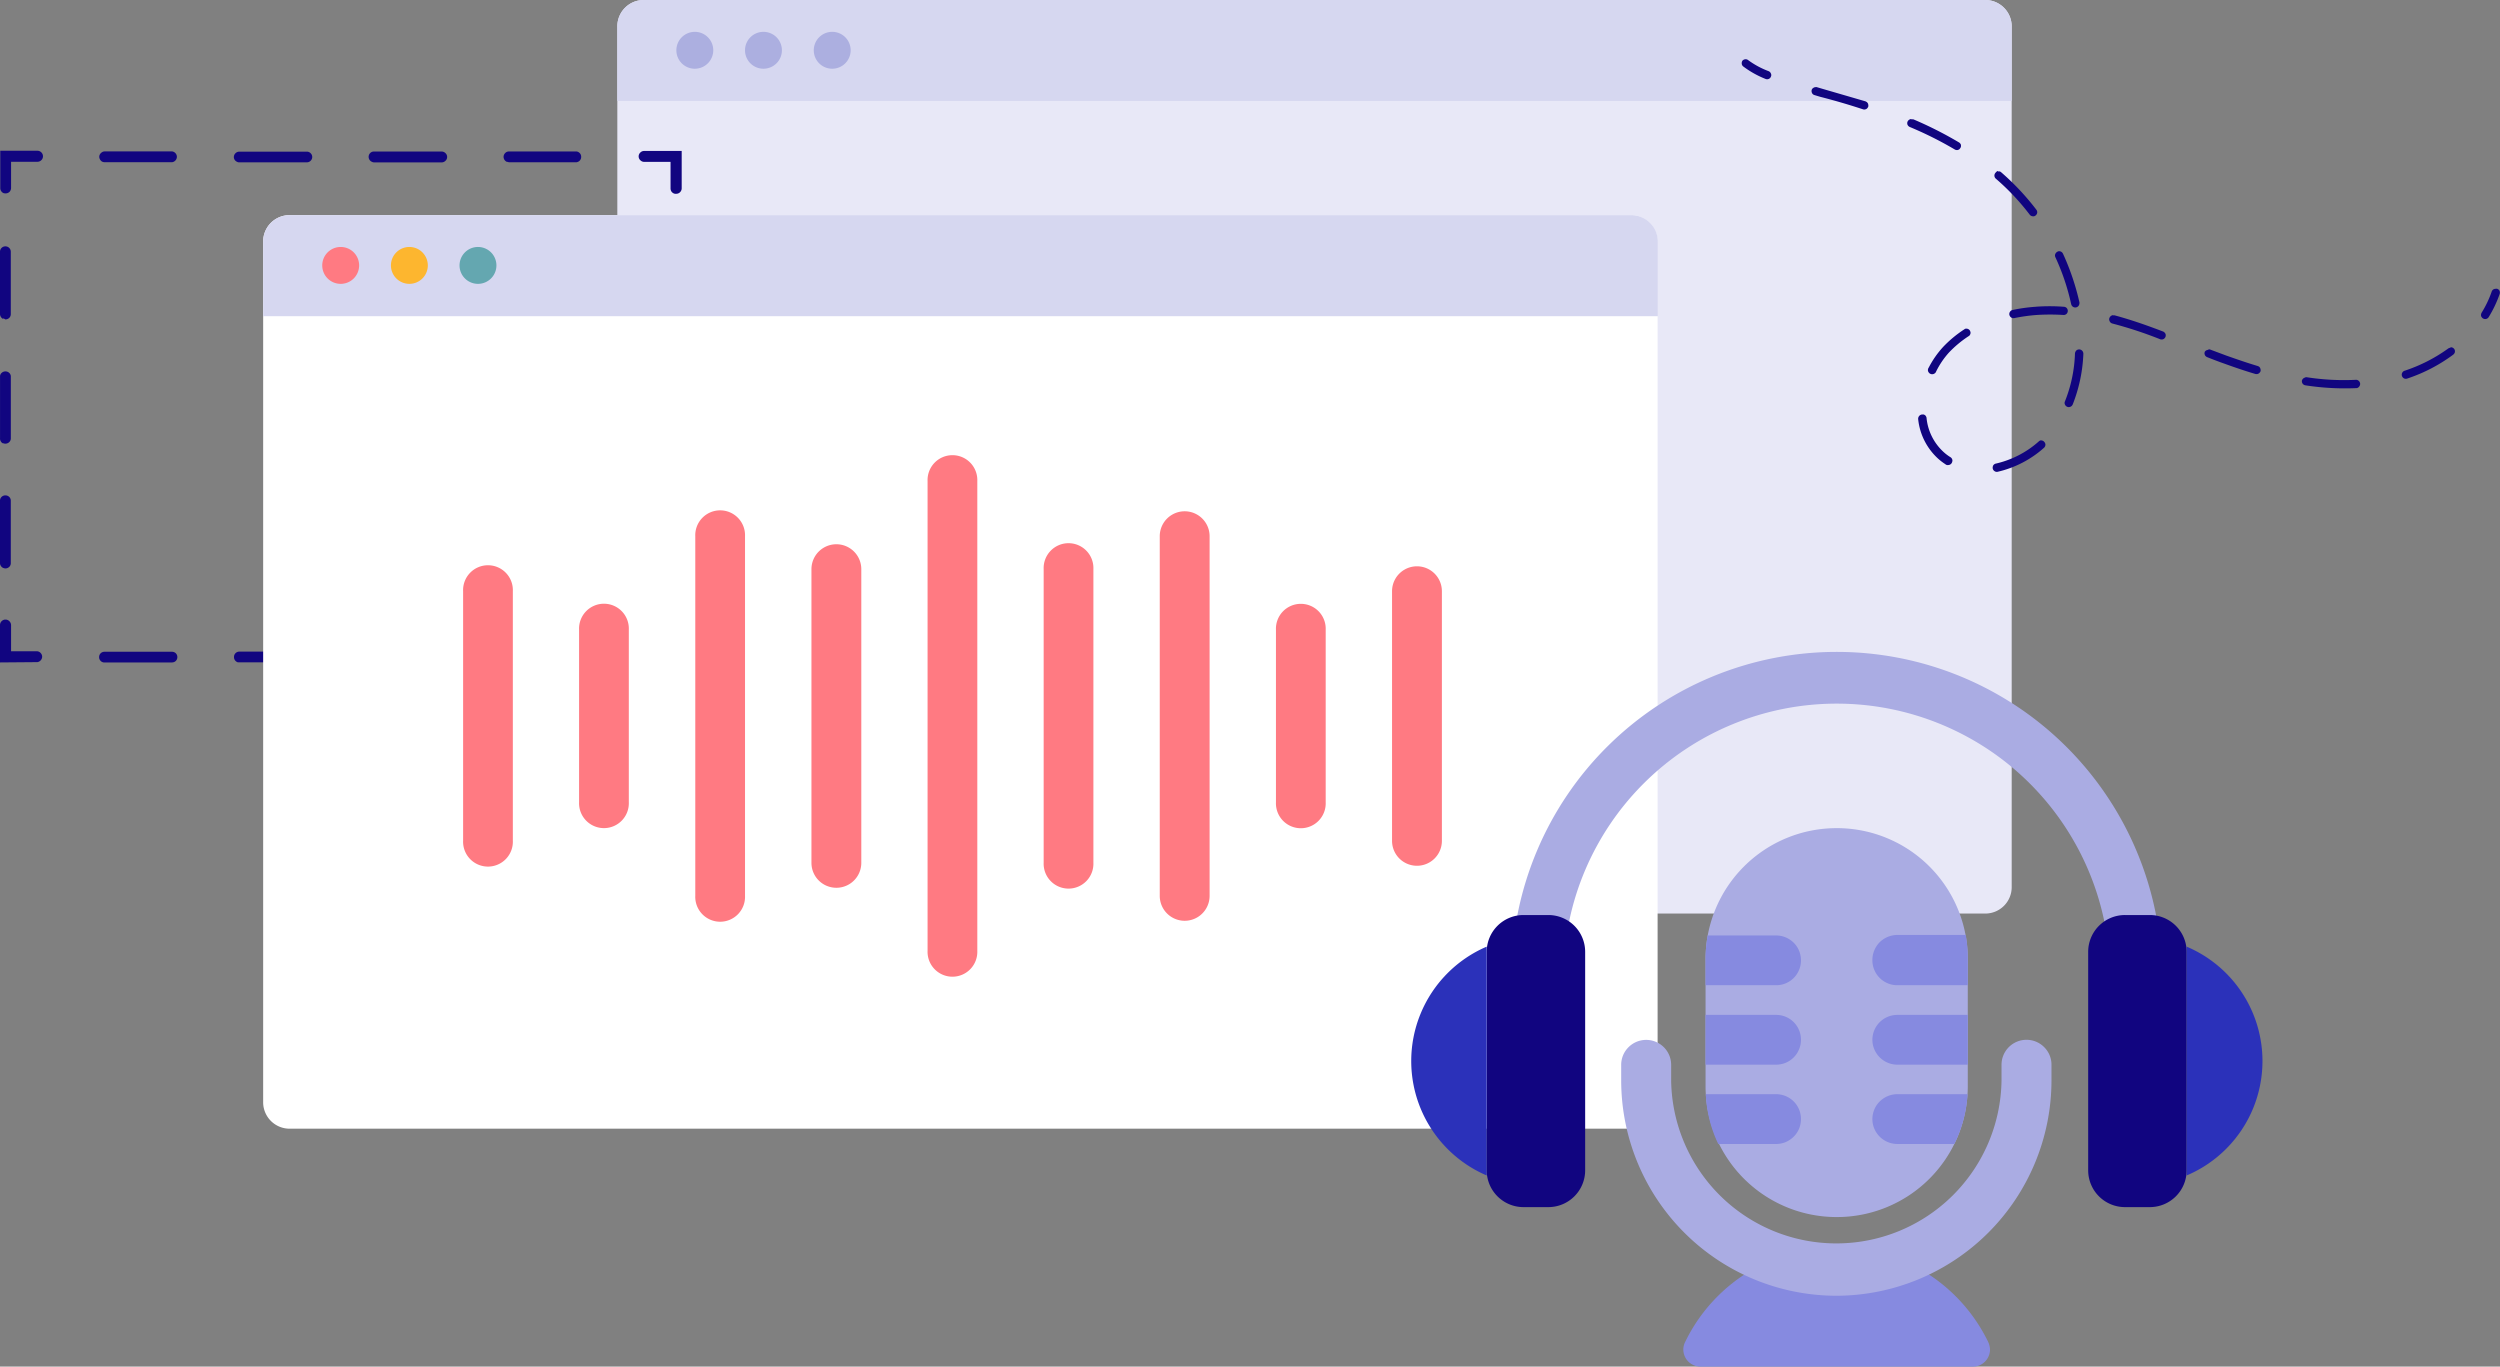 <svg xmlns="http://www.w3.org/2000/svg" viewBox="0 0 643.91 351.98"><rect x="0" y="0" width="643.91" height="351.98" fill="#808080" stroke="none"/><title>Customer Service</title><g id="Layer_2" data-name="Layer 2"><g id="illustrations"><g id="podcasts-equipment-by-oblik-studio"><path d="M511.34,0H165.81A6.79,6.79,0,0,0,159,6.8V228.5a6.79,6.79,0,0,0,6.79,6.8H511.34a6.8,6.8,0,0,0,6.8-6.8V6.8A6.8,6.8,0,0,0,511.34,0Z" fill="#e8e8f7"/><path d="M511.34,0H165.81A6.79,6.79,0,0,0,159,6.8V26H518.14V6.8a6.81,6.81,0,0,0-6.8-6.8Z" fill="#d6d7f0"/><path d="M179,17.7A4.75,4.75,0,1,0,174.21,13,4.74,4.74,0,0,0,179,17.7Z" fill="#acafe0"/><path d="M196.66,17.7A4.75,4.75,0,1,0,191.89,13,4.74,4.74,0,0,0,196.66,17.7Z" fill="#acafe0"/><path d="M214.37,17.7A4.75,4.75,0,1,0,209.6,13,4.74,4.74,0,0,0,214.37,17.7Z" fill="#acafe0"/><path d="M642.77,74.39a1,1,0,0,1,.42,0,1,1,0,0,1,.62.56,1.22,1.22,0,0,1,0,.82,30.69,30.69,0,0,1-2.81,5.9,1.08,1.08,0,0,1-.66.48,1.12,1.12,0,0,1-.81-.13,1,1,0,0,1-.3-.28.81.81,0,0,1-.19-.38.75.75,0,0,1,0-.42,1.28,1.28,0,0,1,.13-.39,26.46,26.46,0,0,0,2.61-5.48,1.07,1.07,0,0,1,.36-.48A1,1,0,0,1,642.77,74.39Z" fill="#110580"/><path d="M467.59,22.45a.73.73,0,0,1,.36,0l1.53.45,11,3.2a1.17,1.17,0,0,1,.36.21,1.06,1.06,0,0,1,.26.33.79.79,0,0,1,.1.4.81.81,0,0,1,0,.41,4.13,4.13,0,0,1-.2.37,1.91,1.91,0,0,1-.32.27,1.73,1.73,0,0,1-.43.12,1,1,0,0,1-.42-.06c-3.79-1.24-7.42-2.3-10.95-3.2l-1.5-.45a1,1,0,0,1-.66-.52,1.17,1.17,0,0,1-.09-.82.87.87,0,0,1,.39-.5A1,1,0,0,1,467.59,22.45Zm24.73,8.3a1.57,1.57,0,0,1,.53,0,97.77,97.77,0,0,1,11.73,5.94.89.89,0,0,1,.29.26,1,1,0,0,1,.2.37,2,2,0,0,1,0,.42,1,1,0,0,1-.16.39,1.39,1.39,0,0,1-.27.32,1.14,1.14,0,0,1-.39.18,1,1,0,0,1-.42,0,1,1,0,0,1-.39-.15,93.4,93.4,0,0,0-11.54-5.77,1.17,1.17,0,0,1-.59-.57,1.13,1.13,0,0,1,0-.81,1.3,1.3,0,0,1,.39-.47,1.07,1.07,0,0,1,.59-.2Zm22.29,13.41a1.22,1.22,0,0,1,.46,0,1,1,0,0,1,.36.21A64.9,64.9,0,0,1,524.48,54a1.06,1.06,0,0,1,.23.8,1.11,1.11,0,0,1-.43.71,1,1,0,0,1-.36.19,1,1,0,0,1-.42,0,1.33,1.33,0,0,1-.4-.13,1.43,1.43,0,0,1-.32-.28,60.71,60.71,0,0,0-8.76-9.3,1.06,1.06,0,0,1,0-1.54,1.1,1.1,0,0,1,.59-.42Zm15.65,20.55a1.11,1.11,0,0,1,.65.14,1.22,1.22,0,0,1,.43.47,63.3,63.3,0,0,1,4.25,12.57,1.37,1.37,0,0,1-.17.8,1.08,1.08,0,0,1-1.5.33,1.16,1.16,0,0,1-.46-.68,58.22,58.22,0,0,0-4.08-12.12,1,1,0,0,1,0-.82,1.23,1.23,0,0,1,.58-.59A.6.6,0,0,1,530.26,64.71Zm-6,14.3a49.14,49.14,0,0,1,7.28,0,1.08,1.08,0,0,1,.75.31,1.09,1.09,0,0,1,0,1.5,1.08,1.08,0,0,1-.75.31,54.35,54.35,0,0,0-7,0,45,45,0,0,0-5.72.8,1.13,1.13,0,0,1-.82-.16,1.1,1.1,0,0,1-.45-.67.75.75,0,0,1,0-.42.76.76,0,0,1,.16-.38A.83.83,0,0,1,518,80a1.07,1.07,0,0,1,.36-.16,42.9,42.9,0,0,1,6-.83Zm20,2.21h.39c3.7,1,7.55,2.28,12.49,4.17a.8.8,0,0,1,.32.22.81.81,0,0,1,.26.33.86.86,0,0,1,.1.41,1.76,1.76,0,0,1-.06.4,1.31,1.31,0,0,1-.23.36,1.12,1.12,0,0,1-.33.24.92.92,0,0,1-.39.09,1,1,0,0,1-.43-.06A104.71,104.71,0,0,0,544,83.31a1.06,1.06,0,0,1-.56-.44,1.32,1.32,0,0,1-.2-.7,1.19,1.19,0,0,1,.95-1Zm-37.9,3.43a1.09,1.09,0,0,1,.68.16,1,1,0,0,1,.43.55.88.88,0,0,1,0,.71.93.93,0,0,1-.46.54,28.06,28.06,0,0,0-5.1,4.27,21.23,21.23,0,0,0-3.2,4.74,1.81,1.81,0,0,1-.23.41,1.53,1.53,0,0,1-.39.27,1.25,1.25,0,0,1-.46.09,1,1,0,0,1-.46-.12.94.94,0,0,1-.36-.29,1.13,1.13,0,0,1-.22-.42.94.94,0,0,1,0-.47,1,1,0,0,1,.19-.43,24.53,24.53,0,0,1,3.66-5.26,30.06,30.06,0,0,1,5.52-4.59A.86.86,0,0,1,506.28,84.65ZM535.59,90a1.07,1.07,0,0,1,.72.35,1.15,1.15,0,0,1,.29.77,39.73,39.73,0,0,1-2.74,13.05,1.77,1.77,0,0,1-.23.35,1,1,0,0,1-.36.24,1.12,1.12,0,0,1-.39.1,1.26,1.26,0,0,1-.43-.08,1.08,1.08,0,0,1-.59-.58.93.93,0,0,1,0-.83A36.3,36.3,0,0,0,534.44,91a1.33,1.33,0,0,1,.36-.74A1.1,1.1,0,0,1,535.59,90Zm33.13,0a1.19,1.19,0,0,1,.46,0l4.28,1.6c2.84,1,5.42,1.89,8,2.66a1.6,1.6,0,0,1,.4.19,1.58,1.58,0,0,1,.26.31,1.87,1.87,0,0,1,.13.4,2,2,0,0,1,0,.42,1.29,1.29,0,0,1-.53.64,1.13,1.13,0,0,1-.85.09c-2.58-.76-5.23-1.66-8.07-2.69-1.47-.51-2.87-1.06-4.31-1.63a1.23,1.23,0,0,1-.36-.23.71.71,0,0,1-.23-.34.82.82,0,0,1-.1-.4,1.41,1.41,0,0,1,.07-.41,1,1,0,0,1,.45-.39,1,1,0,0,1,.59-.09Zm62.45-.55a1,1,0,0,1,.65.16,1,1,0,0,1,.43.53,1.09,1.09,0,0,1,0,.69,1.29,1.29,0,0,1-.43.55A42.27,42.27,0,0,1,620,97.51a1.11,1.11,0,0,1-.82-.05,1.14,1.14,0,0,1-.52-.62,1,1,0,0,1,.06-.81,1,1,0,0,1,.62-.54,41.21,41.21,0,0,0,11.21-5.71,1.35,1.35,0,0,1,.59-.22Zm-37.38,7.7h.26a62.72,62.72,0,0,0,12.84.67,1.11,1.11,0,0,1,1,1,1.09,1.09,0,0,1-.23.72,1,1,0,0,1-.62.42,66.51,66.51,0,0,1-13.23-.71A1.06,1.06,0,0,1,592.9,98a1.1,1.1,0,0,1,.89-.77Zm-98.72,9.62a1,1,0,0,1,.42,0,1.26,1.26,0,0,1,.36.19,1,1,0,0,1,.23.31.79.79,0,0,1,.13.39,13.68,13.68,0,0,0,4.41,8.78,11.43,11.43,0,0,0,1.64,1.25,1.21,1.21,0,0,1,.36.28,1.06,1.06,0,0,1,.22.42.73.73,0,0,1,0,.46,1.12,1.12,0,0,1-.17.44,1.08,1.08,0,0,1-.32.32,1.05,1.05,0,0,1-.46.16,1.15,1.15,0,0,1-.46,0,1.18,1.18,0,0,1-.42-.24,14.32,14.32,0,0,1-1.87-1.44,16,16,0,0,1-5.09-10.14,1.11,1.11,0,0,1,.91-1.18Zm30.58,6.67a.86.86,0,0,1,.46.07.93.93,0,0,1,.39.28,1.08,1.08,0,0,1,.33.75,1.12,1.12,0,0,1-.33.76,27,27,0,0,1-12,6.22,1,1,0,0,1-.78-.17,1.07,1.07,0,0,1-.46-.67.94.94,0,0,1,0-.41.93.93,0,0,1,.42-.7.87.87,0,0,1,.4-.17,25,25,0,0,0,11-5.67,1,1,0,0,1,.58-.32Z" fill="#110580"/><path d="M449.55,15.26a1,1,0,0,1,.72.23,21.8,21.8,0,0,0,5.29,2.85,1.08,1.08,0,0,1,.56.59.91.91,0,0,1,0,.82,1,1,0,0,1-.56.58,1.06,1.06,0,0,1-.82,0A24.58,24.58,0,0,1,449,17.12a1,1,0,0,1-.39-.71,1.16,1.16,0,0,1,.19-.79,1.12,1.12,0,0,1,.79-.36Z" fill="#110580"/><path d="M165.29,170.62a1.32,1.32,0,0,1-.72-.63,1.37,1.37,0,0,1,1.27-2h6.77v-6.73a1.44,1.44,0,0,1,.49-.86A1.3,1.3,0,0,1,174,160a1.43,1.43,0,0,1,.92.34,1.5,1.5,0,0,1,.49.86v9.62h-9.67Z" fill="#110580"/><path d="M26.35,170.52a1.31,1.31,0,0,1-.59-.5,1.19,1.19,0,0,1-.23-.75,1.36,1.36,0,0,1,.39-1,1.39,1.39,0,0,1,1-.4H44.29a1.41,1.41,0,0,1,1,.4,1.41,1.41,0,0,1,0,1.95,1.41,1.41,0,0,1-1,.4H26.9A1,1,0,0,1,26.35,170.52Zm34.73,0a1.39,1.39,0,0,1-.59-.51,1.33,1.33,0,0,1-.22-.77,1.36,1.36,0,0,1,.39-1,1.4,1.4,0,0,1,1-.41H79a1.4,1.4,0,0,1,1,.41,1.41,1.41,0,0,1,0,1.95,1.44,1.44,0,0,1-1,.4H61.67a1.64,1.64,0,0,1-.62-.06Zm34.74,0a1.39,1.39,0,0,1-.33-2.36,1.36,1.36,0,0,1,.88-.3h17.35a1.43,1.43,0,0,1,.89.48,1.55,1.55,0,0,1,.32.92,1.6,1.6,0,0,1-.32.92,1.47,1.47,0,0,1-.89.47H96.41a1.47,1.47,0,0,1-.59-.06Zm34.73,0a1.14,1.14,0,0,1-.58-.5,1.19,1.19,0,0,1-.23-.75,1.5,1.5,0,0,1,.39-1,1.39,1.39,0,0,1,1-.4h17.35a1.34,1.34,0,0,1,1,.4,1.32,1.32,0,0,1,0,1.95,1.34,1.34,0,0,1-1,.4H131.11a1.16,1.16,0,0,1-.56-.06Z" fill="#110580"/><path d="M0,170.62V161a1.35,1.35,0,0,1,.42-1,1.33,1.33,0,0,1,1-.42,1.37,1.37,0,0,1,1,.43,1.41,1.41,0,0,1,.43,1v6.74H9.65a1.44,1.44,0,0,1,1.21,1.39,1.46,1.46,0,0,1-1.21,1.4Z" fill="#110580"/><path d="M.83,146.28a1.25,1.25,0,0,1-.59-.5A1.19,1.19,0,0,1,0,145V129a1.33,1.33,0,0,1,.39-1,1.4,1.4,0,0,1,1-.41,1.4,1.4,0,0,1,1,.41,1.33,1.33,0,0,1,.39,1v16a1.34,1.34,0,0,1-.39,1,1.45,1.45,0,0,1-1,.41A1.77,1.77,0,0,1,.83,146.28Zm0-32.06a1.22,1.22,0,0,1-.63-.55,1.28,1.28,0,0,1-.19-.83v-16A1.23,1.23,0,0,1,.47,96a1.44,1.44,0,0,1,1.86,0,1.31,1.31,0,0,1,.46.86v16a1.31,1.31,0,0,1-.4,1,1.4,1.4,0,0,1-1,.41,1,1,0,0,1-.55-.13Zm0-32.07a1.27,1.27,0,0,1-.59-.51A1.27,1.27,0,0,1,0,80.87v-16a1.37,1.37,0,0,1,.39-1,1.4,1.4,0,0,1,2,0,1.37,1.37,0,0,1,.39,1v16a1.37,1.37,0,0,1-.39,1,1.44,1.44,0,0,1-1,.4,2.28,2.28,0,0,1-.49-.32Z" fill="#110580"/><path d="M.89,49.73a1.39,1.39,0,0,1-.59-.51,1.34,1.34,0,0,1-.23-.77V38.83H9.65a1.44,1.44,0,0,1,1,.42,1.4,1.4,0,0,1,0,2,1.44,1.44,0,0,1-1,.42H2.85v6.73a1.43,1.43,0,0,1-.39,1,1.42,1.42,0,0,1-1,.41A1.58,1.58,0,0,1,.89,49.73Z" fill="#110580"/><path d="M26.44,41.69a1.27,1.27,0,0,1-.68-.63,1.34,1.34,0,0,1-.17-.93,1.43,1.43,0,0,1,.53-.81A1.28,1.28,0,0,1,27,39H44.35a1.37,1.37,0,0,1,.85.47,1.38,1.38,0,0,1,.36.92,1.44,1.44,0,0,1-1.21,1.39H27A1.61,1.61,0,0,1,26.44,41.69Zm34.64,0a1.45,1.45,0,0,1-.62-.5,1.31,1.31,0,0,1-.23-.76,1.42,1.42,0,0,1,1.41-1.37H79a1.34,1.34,0,0,1,1,.4,1.34,1.34,0,0,1,0,1.95,1.34,1.34,0,0,1-1,.4H61.64A1.07,1.07,0,0,1,61.08,41.69Zm34.74,0a1.39,1.39,0,0,1-.36-2.37,1.33,1.33,0,0,1,.88-.29h17.38a1.37,1.37,0,0,1,1,.4,1.34,1.34,0,0,1,0,2,1.37,1.37,0,0,1-1,.4H96.41a1.37,1.37,0,0,1-.49-.09Zm34.73,0a1.49,1.49,0,0,1-.62-.52,1.57,1.57,0,0,1-.23-.76,1.41,1.41,0,0,1,.43-1,1.34,1.34,0,0,1,1-.4h17.38a1.45,1.45,0,0,1,.85.47,1.35,1.35,0,0,1,.33.92,1.34,1.34,0,0,1-.33.92,1.45,1.45,0,0,1-.85.47H131.17a1.45,1.45,0,0,1-.52-.12Z" fill="#110580"/><path d="M173.56,49.83a1.45,1.45,0,0,1-.62-.5,1.5,1.5,0,0,1-.23-.75V41.69h-6.77a1.35,1.35,0,0,1-1-.41,1.34,1.34,0,0,1,0-2,1.34,1.34,0,0,1,1-.4h9.64v9.62a1.39,1.39,0,0,1-.42,1,1.35,1.35,0,0,1-1,.41A1.21,1.21,0,0,1,173.56,49.83Z" fill="#110580"/><path d="M173.56,146.38a1.38,1.38,0,0,1-.62-.5,1.5,1.5,0,0,1-.2-.75v-16a1.51,1.51,0,0,1,.39-1,1.39,1.39,0,0,1,1-.4,1.34,1.34,0,0,1,1,.4,1.41,1.41,0,0,1,.43,1v16a1.38,1.38,0,0,1-.43,1,1.35,1.35,0,0,1-1,.41A1.14,1.14,0,0,1,173.56,146.38Zm0-32.07a1.47,1.47,0,0,1-.62-.51,1.61,1.61,0,0,1-.23-.77V97a1.46,1.46,0,0,1,.39-1,1.4,1.4,0,0,1,1-.41,1.44,1.44,0,0,1,1,.41,1.53,1.53,0,0,1,.42,1v16a1.4,1.4,0,0,1-.42,1,1.34,1.34,0,0,1-1,.4,1.3,1.3,0,0,1-.52-.19Zm0-32.06a1.31,1.31,0,0,1-.62-.51,1.27,1.27,0,0,1-.23-.77v-16a1.5,1.5,0,0,1,.39-1,1.4,1.4,0,0,1,1-.41,1.35,1.35,0,0,1,1,.41,1.39,1.39,0,0,1,.42,1V81a1.4,1.4,0,0,1-.42,1,.89.89,0,0,1-1.5.08Z" fill="#110580"/><path d="M420.11,55.41H74.61a6.8,6.8,0,0,0-6.83,6.8v221.7a6.81,6.81,0,0,0,6.83,6.8h345.5a6.83,6.83,0,0,0,6.83-6.8V62.21A6.83,6.83,0,0,0,420.11,55.41Z" fill="#fff"/><path d="M238.91,123.9v121a6.41,6.41,0,1,0,12.81,0v-121a6.41,6.41,0,1,0-12.81,0Z" fill="#ff7a82"/><path d="M298.71,138.11v92.63a6.42,6.42,0,0,0,12.84,0V138.11a6.42,6.42,0,1,0-12.84,0Z" fill="#ff7a82"/><path d="M179.08,138.11v92.63a6.41,6.41,0,1,0,12.81,0V138.11a6.41,6.41,0,1,0-12.81,0Z" fill="#ff7a82"/><path d="M328.64,162.19v44.47a6.41,6.41,0,1,0,12.81,0V162.19a6.41,6.41,0,1,0-12.81,0Z" fill="#ff7a82"/><path d="M149.15,162.16v44.47a6.41,6.41,0,1,0,12.81,0V162.16a6.41,6.41,0,1,0-12.81,0Z" fill="#ff7a82"/><path d="M358.54,152.28v64.29a6.42,6.42,0,0,0,12.84,0V152.28a6.42,6.42,0,0,0-12.84,0Z" fill="#ff7a82"/><path d="M119.28,152.25v64.29a6.41,6.41,0,1,0,12.81,0V152.25a6.41,6.41,0,1,0-12.81,0Z" fill="#ff7a82"/><path d="M268.81,146.57v75.64a6.41,6.41,0,1,0,12.81,0V146.57a6.41,6.41,0,1,0-12.81,0Z" fill="#ff7a82"/><path d="M209,146.6v75.64a6.42,6.42,0,1,0,12.84,0V146.6a6.42,6.42,0,0,0-12.84,0Z" fill="#ff7a82"/><path d="M420.11,55.41H74.64a7,7,0,0,0-2.64.51,6.68,6.68,0,0,0-3.7,3.68,6.51,6.51,0,0,0-.52,2.61V81.45H427V62.21a7.27,7.27,0,0,0-.52-2.61,6.69,6.69,0,0,0-1.51-2.21,6.48,6.48,0,0,0-2.22-1.47A6.89,6.89,0,0,0,420.11,55.41Z" fill="#d6d7f0"/><path d="M87.75,73.11A4.75,4.75,0,1,0,83,68.36,4.74,4.74,0,0,0,87.75,73.11Z" fill="#ff7a82"/><path d="M105.46,73.11a4.75,4.75,0,1,0-4.77-4.75A4.75,4.75,0,0,0,105.46,73.11Z" fill="#fdb62f"/><path d="M123.1,73.11a4.75,4.75,0,1,0-4.74-4.75A4.75,4.75,0,0,0,123.1,73.11Z" fill="#64a7b0"/><path d="M473.11,213.3h0A33.75,33.75,0,0,0,439.29,247v32.77a33.75,33.75,0,0,0,33.79,33.7h0a33.71,33.71,0,0,0,33.75-33.7V247A33.71,33.71,0,0,0,473.11,213.3Z" fill="#aaace3"/><path d="M508.14,352a4.43,4.43,0,0,0,2.16-.56,4.48,4.48,0,0,0,1.6-1.55,4.43,4.43,0,0,0,.65-2.13,4.92,4.92,0,0,0-.49-2.17,43.36,43.36,0,0,0-78,0,4.22,4.22,0,0,0-.49,2.17,4.43,4.43,0,0,0,.65,2.13,4.22,4.22,0,0,0,1.64,1.55A4.47,4.47,0,0,0,438,352Z" fill="#868ae0"/><path d="M482.26,247.35a6.42,6.42,0,0,0,6.44,6.41h18.13V246.9a34.54,34.54,0,0,0-.52-6.09H488.7a6.54,6.54,0,0,0-4.61,1.92,6.65,6.65,0,0,0-1.37,2.13A6.43,6.43,0,0,0,482.26,247.35Z" fill="#868ae0"/><path d="M482.26,267.81a6.44,6.44,0,0,0,6.44,6.41h18.13V261.4H488.7a6.42,6.42,0,0,0-6.44,6.41Z" fill="#868ae0"/><path d="M482.26,288.24a6.4,6.4,0,0,0,1.89,4.53,6.48,6.48,0,0,0,4.55,1.88h14.67a33.36,33.36,0,0,0,3.4-12.83H488.7a6.48,6.48,0,0,0-4.55,1.88A6.39,6.39,0,0,0,482.26,288.24Z" fill="#868ae0"/><path d="M463.86,247.35a6.35,6.35,0,0,0-1.86-4.53,6.45,6.45,0,0,0-4.54-1.88H439.84a34.57,34.57,0,0,0-.55,6.09v6.73h18.17a6.37,6.37,0,0,0,6.4-6.41Z" fill="#868ae0"/><path d="M463.86,267.81a6.37,6.37,0,0,0-6.4-6.41H439.29v12.82h18.17a6.38,6.38,0,0,0,6.4-6.41Z" fill="#868ae0"/><path d="M463.86,288.24A6.36,6.36,0,0,0,462,283.7a6.45,6.45,0,0,0-4.54-1.88H439.35a33,33,0,0,0,3.21,12.83h14.73a6.67,6.67,0,0,0,2.52-.44,6.86,6.86,0,0,0,2.12-1.38,6.3,6.3,0,0,0,1.44-2.1A6.46,6.46,0,0,0,463.86,288.24Z" fill="#868ae0"/><path d="M473.08,333.74a55.5,55.5,0,0,1-55.52-55.38v-4.1a6.39,6.39,0,0,1,1.89-4.54,6.43,6.43,0,0,1,9.09,0,6.39,6.39,0,0,1,1.89,4.54v4.1a42.55,42.55,0,0,0,85.09,0v-4.1a6.43,6.43,0,0,1,11-4.54,6.37,6.37,0,0,1,1.87,4.54v4.1a55.52,55.52,0,0,1-55.29,55.38Z" fill="#aaace3"/><path d="M556.86,250.78h-13.4a70.39,70.39,0,0,0-140.77,0h-13.4a83.79,83.79,0,0,1,167.57,0Z" fill="#aaace3"/><path d="M398.8,235.68h-6.4a9.48,9.48,0,0,0-9.48,9.46v56.31a9.48,9.48,0,0,0,9.48,9.46h6.4a9.48,9.48,0,0,0,9.48-9.46V245.14A9.48,9.48,0,0,0,398.8,235.68Z" fill="#110580"/><path d="M553.72,235.68h-6.37a9.48,9.48,0,0,0-9.51,9.46v56.31a9.48,9.48,0,0,0,9.51,9.46h6.37a9.48,9.48,0,0,0,9.48-9.46V245.14A9.48,9.48,0,0,0,553.72,235.68Z" fill="#110580"/><path d="M563.2,243.7v59.06a32,32,0,0,0,0-58.94Z" fill="#2b31ba"/><path d="M382.92,243.7v59.06a32.06,32.06,0,0,1,0-58.94Z" fill="#2b31ba"/></g></g></g></svg>